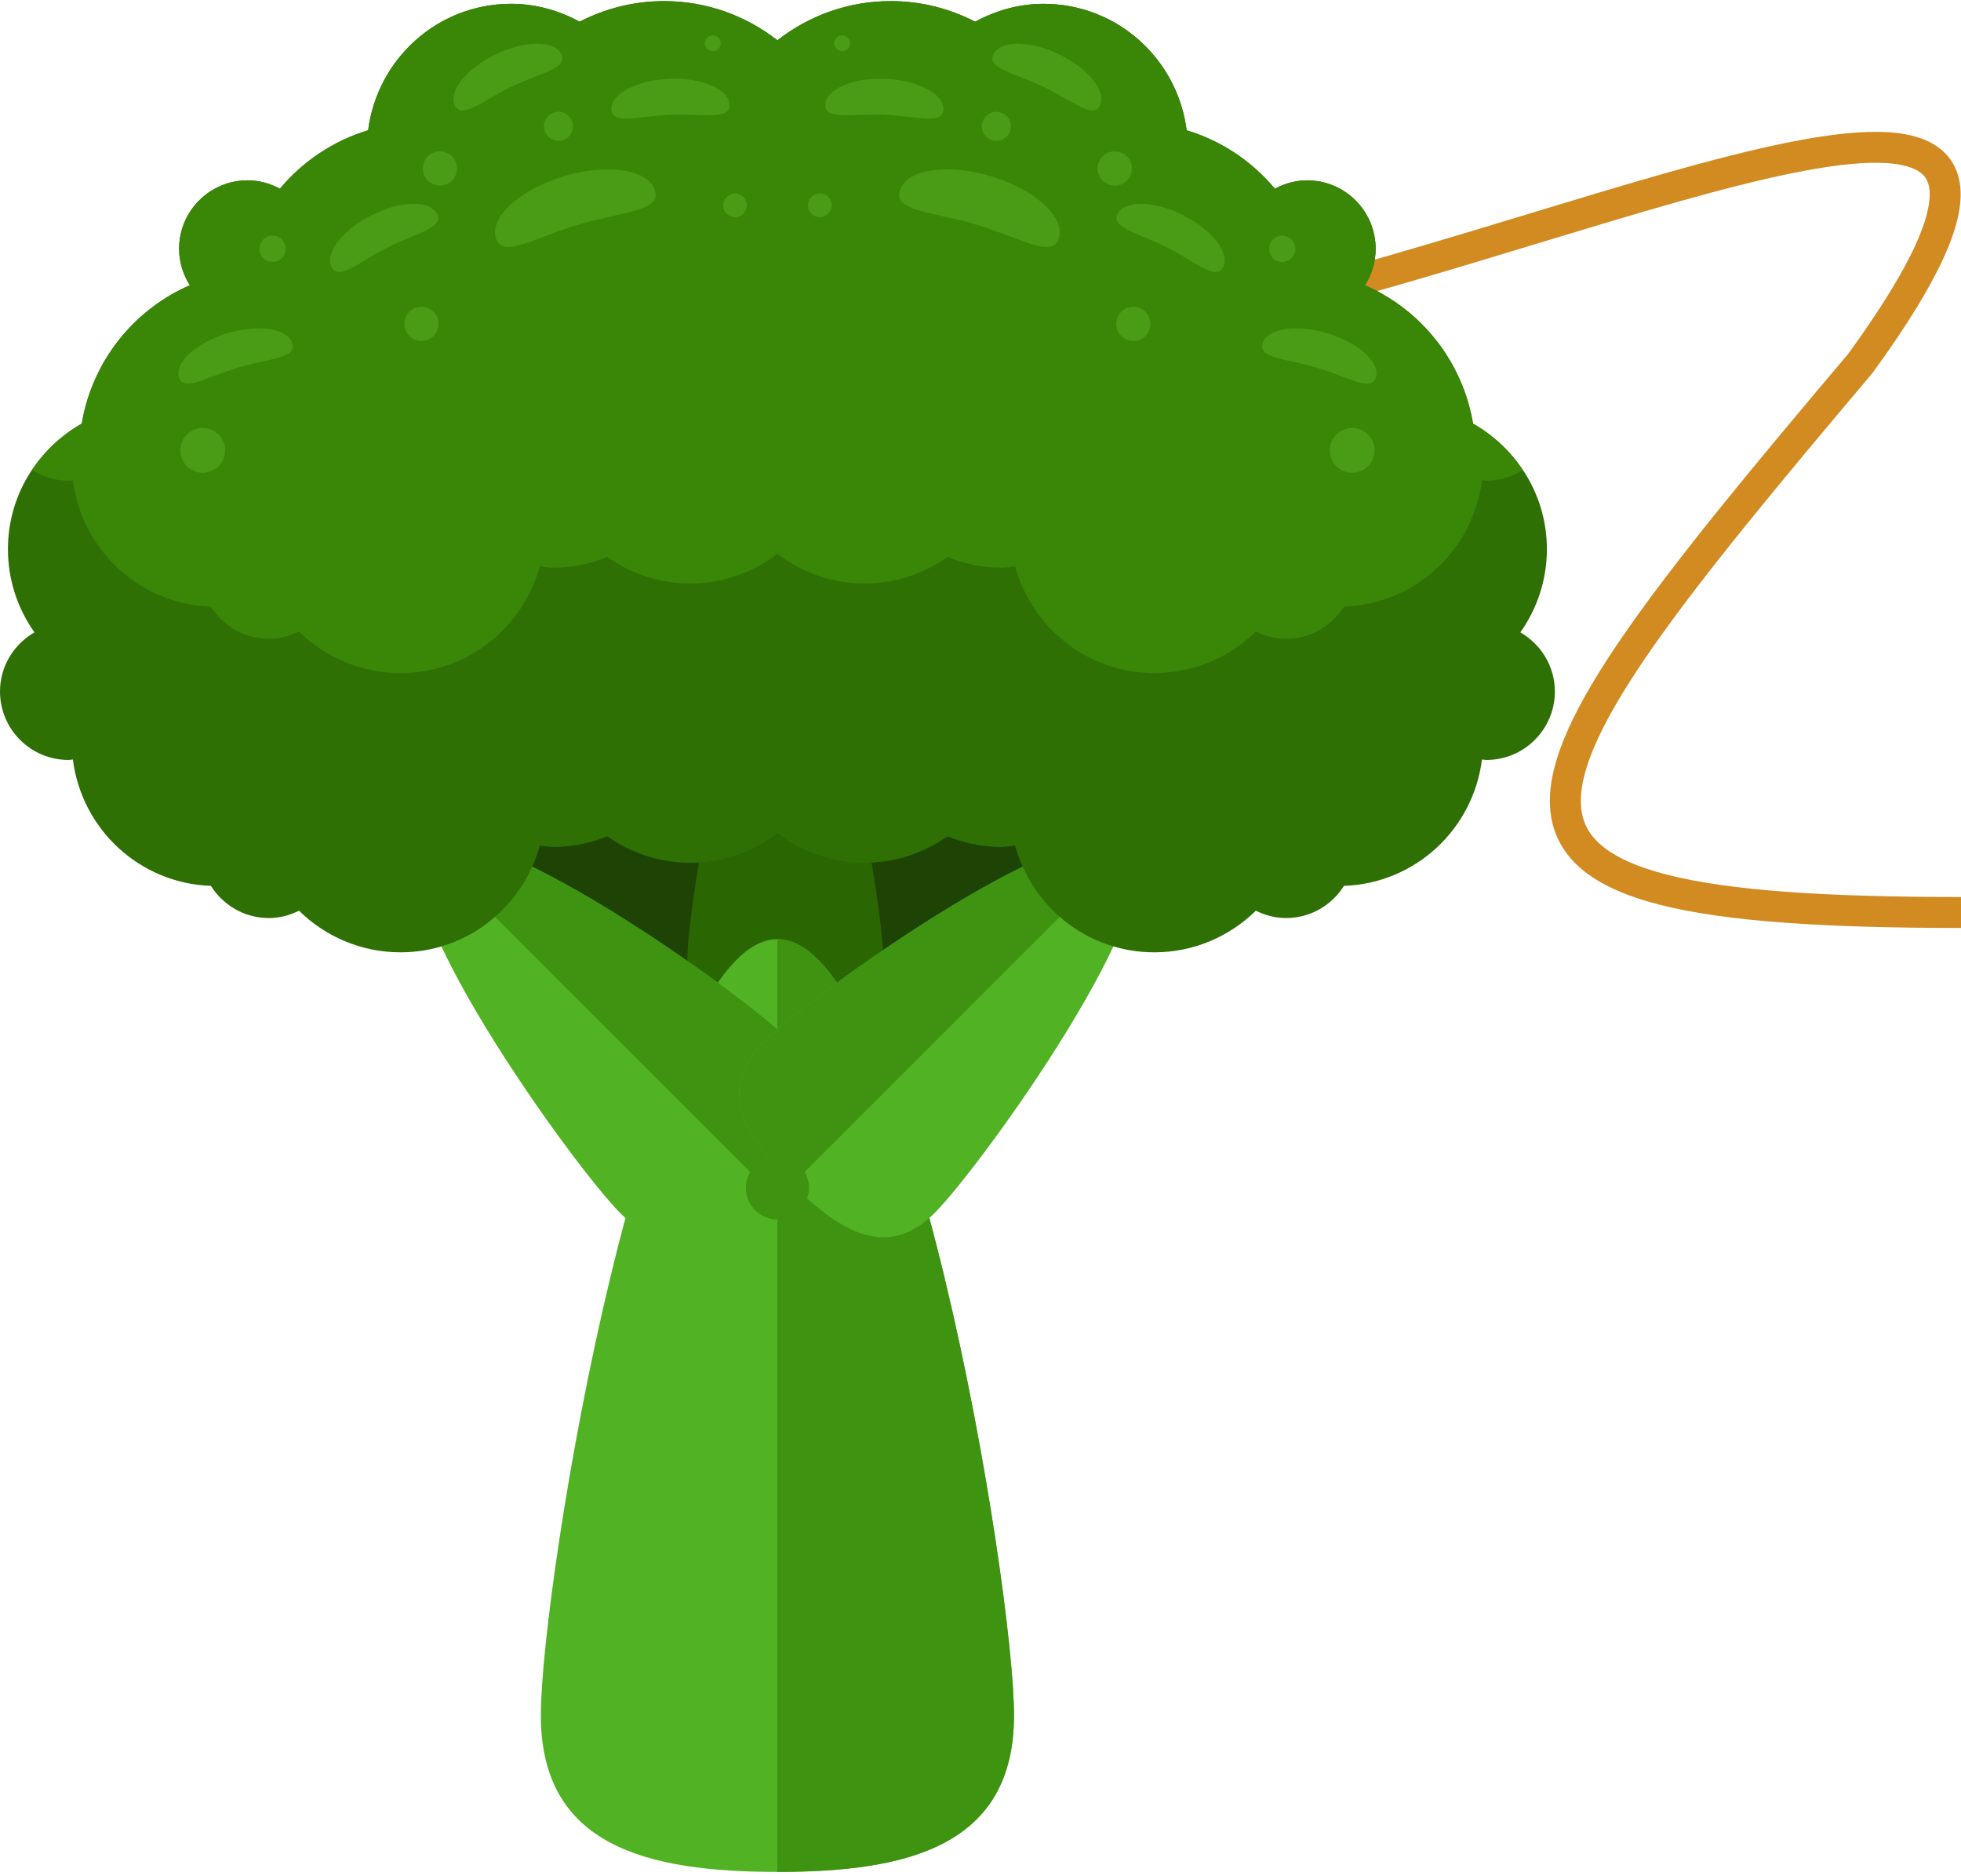 <svg width="507" height="485" viewBox="0 0 507 485" fill="none" xmlns="http://www.w3.org/2000/svg">
<path class="line-one" d="M341 75.277C443 47.95 550 -1 481 93.95C383 209.95 367 235.95 507 235.95" stroke="#D18B21" stroke-width="8"/>
<path d="M80.743 160.417C78.052 164.234 76.45 168.853 76.45 173.872C76.45 182.624 81.302 190.168 88.415 194.197C90.101 204.272 96.798 212.632 105.89 216.608C104.824 218.316 104.159 220.334 104.159 222.504C104.159 228.618 109.125 233.585 115.255 233.585C117.144 233.585 118.906 233.071 120.47 232.224C124.159 236.654 129.102 239.972 134.749 241.688C136.223 253.215 145.966 262.165 157.893 262.165C161.937 262.165 165.671 261.046 168.981 259.254C173.07 261.378 177.719 262.588 182.64 262.588C189.571 262.588 195.929 260.215 200.992 256.238C206.057 260.206 212.421 262.588 219.345 262.588C224.265 262.588 228.914 261.379 233.003 259.254C236.314 261.038 240.063 262.165 244.085 262.165C256.013 262.165 265.763 253.216 267.237 241.688C272.891 239.972 277.827 236.654 281.516 232.224C283.095 233.063 284.842 233.585 286.731 233.585C292.869 233.585 297.827 228.619 297.827 222.504C297.827 220.334 297.177 218.308 296.096 216.608C305.189 212.64 311.909 204.272 313.586 194.197C320.691 190.168 325.544 182.624 325.544 173.872C325.544 168.853 323.941 164.234 321.258 160.417C324.569 158.489 326.829 154.952 326.829 150.848C326.829 144.718 321.87 139.752 315.74 139.752C315.491 139.752 315.265 139.821 315.023 139.828C313.602 128.551 304.251 119.782 292.687 119.367C290.722 116.253 287.275 114.167 283.323 114.167C281.562 114.167 279.906 114.621 278.433 115.361C274.192 111.197 268.41 108.619 262 108.619C251.199 108.619 242.19 115.966 239.476 125.906C238.735 125.831 238.025 125.68 237.261 125.68C234.162 125.68 231.222 126.315 228.531 127.403C224.714 124.72 220.095 123.126 215.084 123.126C209.778 123.126 204.933 124.955 201.01 127.925C197.079 124.955 192.242 123.126 186.928 123.126C181.931 123.126 177.298 124.72 173.496 127.403C170.79 126.315 167.858 125.68 164.758 125.68C164.002 125.68 163.292 125.838 162.559 125.906C159.83 115.967 150.836 108.619 140.027 108.619C133.624 108.619 127.842 111.197 123.595 115.361C122.121 114.613 120.465 114.167 118.705 114.167C114.743 114.167 111.304 116.253 109.332 119.367C97.775 119.782 88.418 128.55 86.997 139.828C86.763 139.821 86.528 139.752 86.287 139.752C80.164 139.752 75.198 144.718 75.198 150.848C75.172 154.952 77.425 158.489 80.743 160.417Z" fill="#1E4405"/>
<path d="M228.348 248.263C228.348 262.246 217.01 265.036 203.026 265.036C189.042 265.036 177.704 262.246 177.704 248.279C177.704 234.295 189.042 165.202 203.026 165.187C217.01 165.179 228.348 234.288 228.348 248.263Z" fill="#2A6602"/>
<path d="M262.158 443.563C262.158 477.327 234.773 484.04 200.993 484.04C167.214 484.04 139.829 477.32 139.829 443.563C139.829 409.784 167.214 242.843 200.993 242.843C234.773 242.843 262.158 409.784 262.158 443.563Z" fill="#51B224"/>
<path d="M200.993 242.843C234.773 242.843 262.158 409.783 262.158 443.563C262.158 477.327 234.773 484.039 200.993 484.039" fill="#3E9311"/>
<path d="M204.628 269.458C216.835 281.68 209.375 294.023 197.153 306.23C184.938 318.437 172.603 325.92 160.396 313.713C148.174 301.491 97.689 231.204 109.896 218.988C122.119 206.767 192.406 257.251 204.628 269.458Z" fill="#51B224"/>
<path d="M109.897 218.997C122.119 206.775 192.406 257.259 204.628 269.466C216.835 281.688 209.376 294.031 197.153 306.238" fill="#3E9311"/>
<path d="M197.357 269.458C185.143 281.68 192.618 294.023 204.833 306.23C217.047 318.437 229.383 325.92 241.59 313.713C253.812 301.491 304.289 231.204 292.082 218.988C279.867 206.767 209.572 257.251 197.357 269.458Z" fill="#51B224"/>
<path d="M292.082 218.997C279.867 206.775 209.572 257.259 197.357 269.466C185.142 281.688 192.617 294.031 204.832 306.238" fill="#3E9311"/>
<path d="M393.081 163.516C397.374 157.423 399.936 150.046 399.936 142.011C399.936 128.028 392.188 115.98 380.835 109.54C378.137 93.447 367.426 80.092 352.891 73.758C354.622 71.028 355.657 67.809 355.657 64.339C355.657 54.558 347.728 46.629 337.947 46.629C334.924 46.629 332.112 47.453 329.603 48.799C323.715 41.739 315.831 36.41 306.79 33.681C304.432 15.261 288.861 0.982 269.79 0.982C263.358 0.982 257.394 2.751 252.111 5.608C245.574 2.23 238.166 0.287 230.305 0.287C219.239 0.287 209.081 4.089 200.992 10.416C192.898 4.089 182.747 0.287 171.681 0.287C163.82 0.287 156.405 2.23 149.866 5.608C144.575 2.752 138.611 0.982 132.171 0.982C113.116 0.982 97.545 15.268 95.179 33.681C86.154 36.41 78.256 41.739 72.367 48.799C69.857 47.453 67.053 46.629 64.022 46.629C54.233 46.629 46.304 54.558 46.304 64.339C46.304 67.809 47.347 71.028 49.078 73.758C34.543 80.1 23.832 93.447 21.134 109.54C9.796 115.98 2.049 128.028 2.049 142.011C2.049 150.038 4.611 157.423 8.896 163.516C3.605 166.585 0 172.246 0 178.799C0 188.58 7.929 196.51 17.71 196.51C18.096 196.51 18.466 196.412 18.845 196.396C21.12 214.423 36.048 228.415 54.529 229.072C57.673 234.054 63.176 237.387 69.487 237.387C72.314 237.387 74.952 236.669 77.303 235.49C84.076 242.134 93.327 246.254 103.554 246.254C120.811 246.254 135.203 234.523 139.549 218.643C140.728 218.756 141.877 219.005 143.086 219.005C148.022 219.005 152.708 217.992 157.031 216.262C163.116 220.54 170.501 223.095 178.513 223.095C186.994 223.095 194.726 220.178 201 215.423C207.274 220.178 214.999 223.095 223.487 223.095C231.492 223.095 238.884 220.541 244.969 216.262C249.277 217.993 253.97 219.005 258.922 219.005C260.117 219.005 261.281 218.756 262.452 218.643C266.791 234.531 281.19 246.254 298.447 246.254C308.673 246.254 317.918 242.134 324.69 235.49C327.056 236.669 329.687 237.387 332.514 237.387C338.841 237.387 344.329 234.061 347.472 229.072C365.938 228.415 380.881 214.424 383.149 196.396C383.535 196.412 383.905 196.51 384.29 196.51C394.071 196.51 402 188.58 402 178.799C401.985 172.246 398.379 166.585 393.081 163.516Z" fill="#2F7005"/>
<path d="M18.845 124.181C21.121 142.208 36.049 156.207 54.53 156.857C57.674 161.838 63.177 165.172 69.488 165.172C72.315 165.172 74.953 164.454 77.304 163.275C84.077 169.919 93.328 174.039 103.555 174.039C120.812 174.039 135.204 162.308 139.55 146.427C140.729 146.548 141.878 146.79 143.087 146.79C148.023 146.79 152.709 145.777 157.032 144.047C163.117 148.324 170.502 150.88 178.514 150.88C186.995 150.88 194.727 147.963 201.001 143.215C207.275 147.963 214.999 150.88 223.488 150.88C231.493 150.88 238.885 148.325 244.969 144.047C249.278 145.778 253.971 146.79 258.923 146.79C260.118 146.79 261.282 146.548 262.453 146.427C266.792 162.315 281.191 174.039 298.448 174.039C308.674 174.039 317.919 169.919 324.691 163.275C327.057 164.454 329.688 165.172 332.515 165.172C338.842 165.172 344.329 161.846 347.473 156.857C365.939 156.207 380.882 142.209 383.15 124.181C383.536 124.196 383.906 124.294 384.291 124.294C387.745 124.294 390.957 123.267 393.678 121.551C390.398 116.63 386.022 112.488 380.852 109.547C378.153 93.455 367.442 80.099 352.907 73.765C354.638 71.036 355.674 67.817 355.674 64.347C355.674 54.566 347.745 46.636 337.964 46.636C334.94 46.636 332.128 47.461 329.619 48.806C323.731 41.746 315.847 36.418 306.807 33.689C304.448 15.268 288.878 0.99 269.807 0.99C263.374 0.99 257.411 2.758 252.127 5.616C245.574 2.229 238.166 0.287 230.305 0.287C219.239 0.287 209.081 4.089 200.992 10.416C192.898 4.089 182.747 0.287 171.681 0.287C163.82 0.287 156.405 2.229 149.866 5.608C144.575 2.751 138.611 0.982 132.171 0.982C113.116 0.982 97.545 15.267 95.179 33.681C86.154 36.41 78.256 41.739 72.367 48.798C69.857 47.453 67.053 46.629 64.022 46.629C54.233 46.629 46.304 54.558 46.304 64.339C46.304 67.809 47.347 71.028 49.078 73.757C34.543 80.099 23.832 93.447 21.134 109.54C15.956 112.48 11.58 116.622 8.307 121.543C11.021 123.267 14.24 124.287 17.695 124.287C18.097 124.287 18.467 124.195 18.845 124.181Z" fill="#3A8708"/>
<path d="M169.33 49.267C170.977 54.716 160.932 54.679 149.579 58.073C138.226 61.467 129.843 67.014 128.204 61.565C126.586 56.115 134.47 48.949 145.83 45.556C157.176 42.162 167.697 43.825 169.33 49.267Z" fill="#4A9B16"/>
<path d="M75.535 88.806C76.707 92.7 69.571 92.669 61.492 95.073C53.412 97.498 47.433 101.444 46.284 97.567C45.12 93.681 50.743 88.587 58.824 86.161C66.903 83.749 74.386 84.929 75.535 88.806Z" fill="#4A9B16"/>
<path d="M113.018 55.306C114.847 58.927 107.818 60.159 100.289 63.953C92.753 67.763 87.575 72.691 85.746 69.078C83.917 65.458 88.55 59.464 96.087 55.655C103.615 51.852 111.189 51.701 113.018 55.306Z" fill="#4A9B16"/>
<path d="M188.604 27.09C188.762 31.142 181.854 29.343 173.442 29.675C165.013 30.031 158.242 32.366 158.082 28.315C157.924 24.271 164.628 20.726 173.056 20.378C181.476 20.045 188.446 23.046 188.604 27.09Z" fill="#4A9B16"/>
<path d="M145.142 14.036C146.889 17.694 139.829 18.783 132.247 22.419C124.628 26.077 119.36 30.915 117.599 27.256C115.86 23.605 120.607 17.695 128.196 14.036C135.807 10.4 143.397 10.392 145.142 14.036Z" fill="#4A9B16"/>
<path d="M113.736 47.989C116.182 47.989 118.165 46.006 118.165 43.56C118.165 41.114 116.182 39.13 113.736 39.13C111.289 39.13 109.306 41.114 109.306 43.56C109.306 46.006 111.289 47.989 113.736 47.989Z" fill="#4A9B16"/>
<path d="M70.463 67.74C72.342 67.74 73.865 66.218 73.865 64.339C73.865 62.46 72.342 60.937 70.463 60.937C68.584 60.937 67.061 62.46 67.061 64.339C67.061 66.218 68.584 67.74 70.463 67.74Z" fill="#4A9B16"/>
<path d="M52.413 122.245C55.611 122.245 58.203 119.653 58.203 116.455C58.203 113.257 55.611 110.665 52.413 110.665C49.215 110.665 46.623 113.257 46.623 116.455C46.623 119.653 49.215 122.245 52.413 122.245Z" fill="#4A9B16"/>
<path d="M108.967 88.171C111.409 88.171 113.388 86.192 113.388 83.749C113.388 81.307 111.409 79.328 108.967 79.328C106.524 79.328 104.545 81.307 104.545 83.749C104.545 86.192 106.524 88.171 108.967 88.171Z" fill="#4A9B16"/>
<path d="M184.289 13.242C185.42 13.242 186.337 12.325 186.337 11.194C186.337 10.062 185.42 9.145 184.289 9.145C183.157 9.145 182.24 10.062 182.24 11.194C182.24 12.325 183.157 13.242 184.289 13.242Z" fill="#4A9B16"/>
<path d="M144.379 36.402C146.45 36.402 148.128 34.724 148.128 32.653C148.128 30.583 146.45 28.904 144.379 28.904C142.309 28.904 140.63 30.583 140.63 32.653C140.63 34.724 142.309 36.402 144.379 36.402Z" fill="#4A9B16"/>
<path d="M190.033 56.16C191.723 56.16 193.094 54.789 193.094 53.099C193.094 51.408 191.723 50.038 190.033 50.038C188.342 50.038 186.972 51.408 186.972 53.099C186.972 54.789 188.342 56.16 190.033 56.16Z" fill="#4A9B16"/>
<path d="M232.656 49.266C231.001 54.716 241.053 54.678 252.406 58.072C263.759 61.467 272.142 67.014 273.774 61.564C275.4 56.115 267.516 48.949 256.155 45.556C244.81 42.161 234.289 43.824 232.656 49.266Z" fill="#4A9B16"/>
<path d="M326.443 88.806C325.287 92.7 332.415 92.669 340.495 95.073C348.575 97.498 354.546 101.444 355.696 97.567C356.867 93.681 351.243 88.587 343.163 86.161C335.083 83.749 327.592 84.929 326.443 88.806Z" fill="#4A9B16"/>
<path d="M288.968 55.306C287.131 58.927 294.168 60.159 301.697 63.953C309.24 67.763 314.411 72.691 316.232 69.078C318.069 65.458 313.436 59.464 305.899 55.655C298.371 51.852 290.79 51.701 288.968 55.306Z" fill="#4A9B16"/>
<path d="M213.389 27.09C213.216 31.142 220.131 29.343 228.544 29.675C236.972 30.031 243.745 32.366 243.903 28.315C244.062 24.271 237.358 20.726 228.93 20.378C220.509 20.045 213.54 23.046 213.389 27.09Z" fill="#4A9B16"/>
<path d="M256.859 14.036C255.106 17.694 262.158 18.783 269.739 22.419C277.358 26.077 282.618 30.915 284.387 27.256C286.14 23.605 281.386 17.695 273.79 14.036C266.179 10.4 258.582 10.392 256.859 14.036Z" fill="#4A9B16"/>
<path d="M288.219 47.99C290.666 47.99 292.649 46.006 292.649 43.56C292.649 41.114 290.666 39.131 288.219 39.131C285.773 39.131 283.79 41.114 283.79 43.56C283.79 46.006 285.773 47.99 288.219 47.99Z" fill="#4A9B16"/>
<path d="M328.13 64.339C328.13 66.221 329.634 67.747 331.509 67.747C333.406 67.747 334.917 66.221 334.917 64.339C334.917 62.457 333.406 60.937 331.509 60.937C329.641 60.93 328.13 62.457 328.13 64.339Z" fill="#4A9B16"/>
<path d="M349.596 122.245C352.794 122.245 355.386 119.653 355.386 116.455C355.386 113.257 352.794 110.665 349.596 110.665C346.398 110.665 343.806 113.257 343.806 116.455C343.806 119.653 346.398 122.245 349.596 122.245Z" fill="#4A9B16"/>
<path d="M293.019 88.171C295.461 88.171 297.441 86.192 297.441 83.75C297.441 81.308 295.461 79.328 293.019 79.328C290.577 79.328 288.598 81.308 288.598 83.75C288.598 86.192 290.577 88.171 293.019 88.171Z" fill="#4A9B16"/>
<path d="M217.728 13.242C218.859 13.242 219.776 12.325 219.776 11.194C219.776 10.062 218.859 9.145 217.728 9.145C216.596 9.145 215.679 10.062 215.679 11.194C215.679 12.325 216.596 13.242 217.728 13.242Z" fill="#4A9B16"/>
<path d="M257.6 36.402C259.67 36.402 261.349 34.724 261.349 32.653C261.349 30.582 259.67 28.904 257.6 28.904C255.529 28.904 253.85 30.582 253.85 32.653C253.85 34.724 255.529 36.402 257.6 36.402Z" fill="#4A9B16"/>
<path d="M211.945 56.16C213.636 56.16 215.006 54.79 215.006 53.099C215.006 51.409 213.636 50.038 211.945 50.038C210.255 50.038 208.884 51.409 208.884 53.099C208.884 54.79 210.255 56.16 211.945 56.16Z" fill="#4A9B16"/>
<path d="M200.993 315.316C205.493 315.316 209.141 311.668 209.141 307.168C209.141 302.668 205.493 299.02 200.993 299.02C196.493 299.02 192.845 302.668 192.845 307.168C192.845 311.668 196.493 315.316 200.993 315.316Z" fill="#3E9311"/>
</svg>
